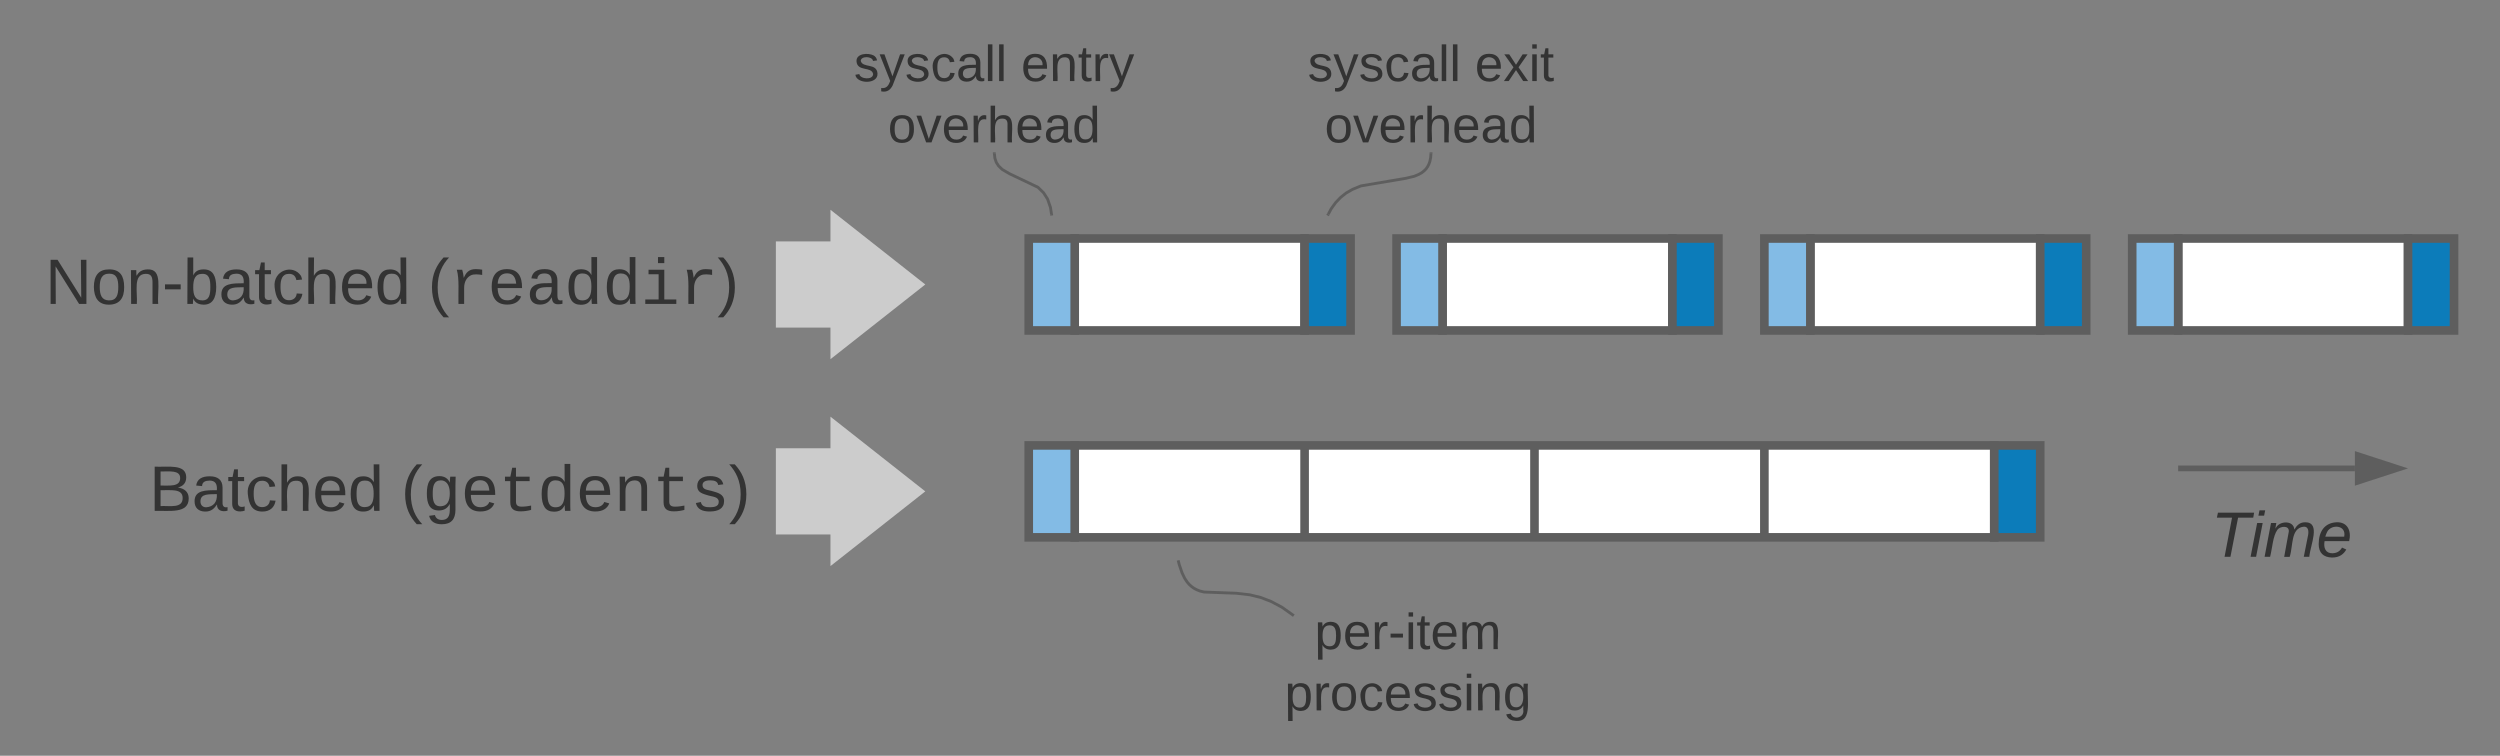 <svg xmlns="http://www.w3.org/2000/svg" xmlns:xlink="http://www.w3.org/1999/xlink" xmlns:lucid="lucid" width="870" height="263"><rect width="100%" height="100%" fill="#808080" stroke="none"/><g transform="translate(182 243)" lucid:page-tab-id="0_0"><path d="M192-88h80v32h-80zM272-88h80v32h-80zM352-88h80v32h-80zM432-88h80v32h-80zM192-160h80v32h-80z" stroke="#5e5e5e" stroke-width="3" fill="#fff"/><path d="M176-160h16v32h-16z" stroke="#5e5e5e" stroke-width="3" fill="#83bbe5"/><path d="M272-160h16v32h-16z" stroke="#5e5e5e" stroke-width="3" fill="#0c7cba"/><path d="M176-88h16v32h-16z" stroke="#5e5e5e" stroke-width="3" fill="#83bbe5"/><path d="M512-88h16v32h-16z" stroke="#5e5e5e" stroke-width="3" fill="#0c7cba"/><path d="M320-160h80v32h-80z" stroke="#5e5e5e" stroke-width="3" fill="#fff"/><path d="M304-160h16v32h-16z" stroke="#5e5e5e" stroke-width="3" fill="#83bbe5"/><path d="M400-160h16v32h-16z" stroke="#5e5e5e" stroke-width="3" fill="#0c7cba"/><path d="M448-160h80v32h-80z" stroke="#5e5e5e" stroke-width="3" fill="#fff"/><path d="M432-160h16v32h-16z" stroke="#5e5e5e" stroke-width="3" fill="#83bbe5"/><path d="M528-160h16v32h-16z" stroke="#5e5e5e" stroke-width="3" fill="#0c7cba"/><path d="M576-160h80v32h-80z" stroke="#5e5e5e" stroke-width="3" fill="#fff"/><path d="M560-160h16v32h-16z" stroke="#5e5e5e" stroke-width="3" fill="#83bbe5"/><path d="M656-160h16v32h-16z" stroke="#5e5e5e" stroke-width="3" fill="#0c7cba"/><path d="M88-159h19v-11l33 26-33 26v-11H88zM88-87h19v-11l33 26-33 26v-11H88z" stroke="#000" stroke-opacity="0" stroke-width="3" fill="#ccc"/><path d="M-184-154c0-3.3 2.7-6 6-6H74c3.3 0 6 2.7 6 6v20c0 3.3-2.7 6-6 6h-252c-3.3 0-6-2.7-6-6z" stroke="#000" stroke-opacity="0" stroke-width="3" fill="#fff" fill-opacity="0"/><use xlink:href="#a" transform="matrix(1,0,0,1,-179,-155) translate(12.75 17.778)"/><use xlink:href="#b" transform="matrix(1,0,0,1,-179,-155) translate(145.96 17.778)"/><path d="M-184-82c0-3.3 2.7-6 6-6H78c3.3 0 6 2.7 6 6v20c0 3.3-2.7 6-6 6h-256c-3.3 0-6-2.7-6-6z" stroke="#000" stroke-opacity="0" stroke-width="3" fill="#fff" fill-opacity="0"/><use xlink:href="#c" transform="matrix(1,0,0,1,-179,-83) translate(48.97 17.778)"/><use xlink:href="#d" transform="matrix(1,0,0,1,-179,-83) translate(136.625 17.778)"/><path d="M108-228c0-3.3 2.7-6 6-6h100c3.3 0 6 2.7 6 6v32c0 3.3-2.7 6-6 6H114c-3.3 0-6-2.7-6-6z" stroke="#000" stroke-opacity="0" stroke-width="3" fill="#fff" fill-opacity="0"/><use xlink:href="#e" transform="matrix(1,0,0,1,113,-229) translate(2.185 14.222)"/><use xlink:href="#f" transform="matrix(1,0,0,1,113,-229) translate(60.358 14.222)"/><use xlink:href="#g" transform="matrix(1,0,0,1,113,-229) translate(13.988 35.556)"/><path d="M260-228c0-3.3 2.7-6 6-6h100c3.3 0 6 2.7 6 6v32c0 3.3-2.7 6-6 6H266c-3.3 0-6-2.7-6-6z" stroke="#000" stroke-opacity="0" stroke-width="3" fill="#fff" fill-opacity="0"/><use xlink:href="#e" transform="matrix(1,0,0,1,265,-229) translate(8.111 14.222)"/><use xlink:href="#h" transform="matrix(1,0,0,1,265,-229) translate(66.284 14.222)"/><use xlink:href="#g" transform="matrix(1,0,0,1,265,-229) translate(13.988 35.556)"/><path d="M164.05-189.5l.17 1.56.5 1.47.8 1.23 1.24 1.2 2.63 1.54 9.82 4.68 1.95 1.9 1.4 2.2 1 2.9.36 2.33" stroke="#5e5e5e" fill="none"/><path d="M164.55-189.54l-1 .1-.05-.56h1z" fill="#5e5e5e"/><path d="M183.93-168.5l.07.5M315.97-189.5l-.1 1.34-.27 1.33-.37 1.03-.45.85-.53.74-.65.66-.8.64-1.06.6-1.56.65-2.87.7-15.68 2.65-2.92 1.2-2.28 1.3-1.9 1.52-1.7 1.77-1.55 2.14-1.03 1.92" stroke="#5e5e5e" fill="none"/><path d="M316.47-189.46l-1-.06.03-.48h1z" fill="#5e5e5e"/><path d="M280.24-168.45l-.24.45" stroke="#5e5e5e" fill="none"/><path d="M577-80h60.5M577.03-80H576" stroke="#5e5e5e" stroke-width="2" fill="none"/><path d="M652.76-80l-14.26 4.64v-9.28z" stroke="#5e5e5e" stroke-width="2" fill="#5e5e5e"/><path d="M568-66c0-3.3 2.7-6 6-6h76c3.3 0 6 2.7 6 6v20c0 3.3-2.7 6-6 6h-76c-3.3 0-6-2.7-6-6z" stroke="#000" stroke-opacity="0" stroke-width="3" fill="#fff" fill-opacity="0"/><use xlink:href="#i" transform="matrix(1,0,0,1,573,-67) translate(14.494 17.778)"/><path d="M252-30.33c0-3.32 2.7-6 6-6h100c3.3 0 6 2.68 6 6v40.66c0 3.32-2.7 6-6 6H258c-3.3 0-6-2.68-6-6z" stroke="#000" stroke-opacity="0" stroke-width="3" fill="#fff" fill-opacity="0"/><g><use xlink:href="#j" transform="matrix(1,0,0,1,257,-31.333) translate(18.506 14.222)"/><use xlink:href="#k" transform="matrix(1,0,0,1,257,-31.333) translate(8.086 35.556)"/></g><path d="M267.84-29.04l-3.73-2.64-3.75-2-3.63-1.4-3.8-.93-4.68-.54-11.2-.42-1.46-.35-1.1-.44-.95-.5-.84-.6-.8-.7-.8-.94-.82-1.24-.88-1.8-1-2.9-.28-1.1M267.83-29.05l.42.3M228.13-47.5L228-48" stroke="#5e5e5e" fill="none"/><defs><path fill="#333" d="M190 0L58-211 59 0H30v-248h39L202-35l-2-213h31V0h-41" id="l"/><path fill="#333" d="M100-194c62-1 85 37 85 99 1 63-27 99-86 99S16-35 15-95c0-66 28-99 85-99zM99-20c44 1 53-31 53-75 0-43-8-75-51-75s-53 32-53 75 10 74 51 75" id="m"/><path fill="#333" d="M117-194c89-4 53 116 60 194h-32v-121c0-31-8-49-39-48C34-167 62-67 57 0H25l-1-190h30c1 10-1 24 2 32 11-22 29-35 61-36" id="n"/><path fill="#333" d="M16-82v-28h88v28H16" id="o"/><path fill="#333" d="M115-194c53 0 69 39 70 98 0 66-23 100-70 100C84 3 66-7 56-30L54 0H23l1-261h32v101c10-23 28-34 59-34zm-8 174c40 0 45-34 45-75 0-40-5-75-45-74-42 0-51 32-51 76 0 43 10 73 51 73" id="p"/><path fill="#333" d="M141-36C126-15 110 5 73 4 37 3 15-17 15-53c-1-64 63-63 125-63 3-35-9-54-41-54-24 1-41 7-42 31l-33-3c5-37 33-52 76-52 45 0 72 20 72 64v82c-1 20 7 32 28 27v20c-31 9-61-2-59-35zM48-53c0 20 12 33 32 33 41-3 63-29 60-74-43 2-92-5-92 41" id="q"/><path fill="#333" d="M59-47c-2 24 18 29 38 22v24C64 9 27 4 27-40v-127H5v-23h24l9-43h21v43h35v23H59v120" id="r"/><path fill="#333" d="M96-169c-40 0-48 33-48 73s9 75 48 75c24 0 41-14 43-38l32 2c-6 37-31 61-74 61-59 0-76-41-82-99-10-93 101-131 147-64 4 7 5 14 7 22l-32 3c-4-21-16-35-41-35" id="s"/><path fill="#333" d="M106-169C34-169 62-67 57 0H25v-261h32l-1 103c12-21 28-36 61-36 89 0 53 116 60 194h-32v-121c2-32-8-49-39-48" id="t"/><path fill="#333" d="M100-194c63 0 86 42 84 106H49c0 40 14 67 53 68 26 1 43-12 49-29l28 8c-11 28-37 45-77 45C44 4 14-33 15-96c1-61 26-98 85-98zm52 81c6-60-76-77-97-28-3 7-6 17-6 28h103" id="u"/><path fill="#333" d="M85-194c31 0 48 13 60 33l-1-100h32l1 261h-30c-2-10 0-23-3-31C134-8 116 4 85 4 32 4 16-35 15-94c0-66 23-100 70-100zm9 24c-40 0-46 34-46 75 0 40 6 74 45 74 42 0 51-32 51-76 0-42-9-74-50-73" id="v"/><g id="a"><use transform="matrix(0.062,0,0,0.062,0,0)" xlink:href="#l"/><use transform="matrix(0.062,0,0,0.062,15.988,0)" xlink:href="#m"/><use transform="matrix(0.062,0,0,0.062,28.333,0)" xlink:href="#n"/><use transform="matrix(0.062,0,0,0.062,40.679,0)" xlink:href="#o"/><use transform="matrix(0.062,0,0,0.062,48.025,0)" xlink:href="#p"/><use transform="matrix(0.062,0,0,0.062,60.37,0)" xlink:href="#q"/><use transform="matrix(0.062,0,0,0.062,72.716,0)" xlink:href="#r"/><use transform="matrix(0.062,0,0,0.062,78.889,0)" xlink:href="#s"/><use transform="matrix(0.062,0,0,0.062,90,0)" xlink:href="#t"/><use transform="matrix(0.062,0,0,0.062,102.346,0)" xlink:href="#u"/><use transform="matrix(0.062,0,0,0.062,114.691,0)" xlink:href="#v"/></g><path fill="#333" d="M87 75C49 33 22-17 22-94c0-76 28-126 65-167h31c-38 41-64 92-64 168S80 34 118 75H87" id="w"/><path fill="#333" d="M839-1102c70 0 148 7 206 17v167c-112-18-268-36-363 15-129 69-208 203-208 395V0H294c-10-367 32-789-52-1082h171c21 75 41 161 48 250h5c67-152 152-270 373-270" id="x"/><path fill="#333" d="M617-1102c355 0 481 238 477 599H322c5 222 84 388 301 388 144 0 244-59 284-166l158 45C1002-72 854 20 623 20c-342 0-490-220-490-568 0-346 151-554 484-554zm291 461c-18-192-90-328-289-328-194 0-287 128-295 328h584" id="y"/><path fill="#333" d="M1000-272c3 95 12 159 101 161 21 0 41-3 59-7V-6c-44 10-86 16-139 16-141 2-191-84-197-217h-6C748-76 648 20 446 20c-207 0-318-120-318-322 0-266 194-348 454-354l236-4c12-191-40-305-222-305-140 0-220 47-232 172l-188-17c33-204 181-292 423-292 255 0 401 118 401 364v466zm-683-27c0 109 63 184 175 182 166-3 259-96 306-217 24-65 20-120 20-200-232 7-501-28-501 235" id="z"/><path fill="#333" d="M865-914c-3-187-2-380-2-570h180v1261c0 76 1 155 6 223H877c-8-49-9-116-10-174h-5C801-44 708 26 530 26c-135 0-234-46-297-139s-95-232-95-419c0-377 131-566 392-566 176 0 271 63 335 184zm-286-51c-222 0-255 197-255 427 0 229 31 425 253 425 237 0 286-195 286-441 0-238-52-411-284-411" id="A"/><path fill="#333" d="M745-142h380V0H143v-142h422v-798H246v-142h499v940zM545-1292v-192h200v192H545" id="B"/><path fill="#333" d="M33-261c38 41 65 92 65 168S71 34 33 75H2C39 34 66-17 66-93S39-220 2-261h31" id="C"/><g id="b"><use transform="matrix(0.062,0,0,0.062,0,0)" xlink:href="#w"/><use transform="matrix(0.011,0,0,0.011,7.346,0)" xlink:href="#x"/><use transform="matrix(0.011,0,0,0.011,20.681,0)" xlink:href="#y"/><use transform="matrix(0.011,0,0,0.011,34.017,0)" xlink:href="#z"/><use transform="matrix(0.011,0,0,0.011,47.352,0)" xlink:href="#A"/><use transform="matrix(0.011,0,0,0.011,60.688,0)" xlink:href="#A"/><use transform="matrix(0.011,0,0,0.011,74.023,0)" xlink:href="#B"/><use transform="matrix(0.011,0,0,0.011,87.359,0)" xlink:href="#x"/><use transform="matrix(0.062,0,0,0.062,100.694,0)" xlink:href="#C"/></g><path fill="#333" d="M160-131c35 5 61 23 61 61C221 17 115-2 30 0v-248c76 3 177-17 177 60 0 33-19 50-47 57zm-97-11c50-1 110 9 110-42 0-47-63-36-110-37v79zm0 115c55-2 124 14 124-45 0-56-70-42-124-44v89" id="D"/><g id="c"><use transform="matrix(0.062,0,0,0.062,0,0)" xlink:href="#D"/><use transform="matrix(0.062,0,0,0.062,14.815,0)" xlink:href="#q"/><use transform="matrix(0.062,0,0,0.062,27.16,0)" xlink:href="#r"/><use transform="matrix(0.062,0,0,0.062,33.333,0)" xlink:href="#s"/><use transform="matrix(0.062,0,0,0.062,44.444,0)" xlink:href="#t"/><use transform="matrix(0.062,0,0,0.062,56.79,0)" xlink:href="#u"/><use transform="matrix(0.062,0,0,0.062,69.136,0)" xlink:href="#v"/></g><path fill="#333" d="M1048-32c-2 300-135 456-433 456-222-1-358-88-400-267l184-25c22 99 100 157 222 156 184-2 248-125 248-315 0-64 3-133-2-194C807-100 706-13 524-12c-306 0-381-228-381-537 0-318 85-550 400-550 164 0 271 83 325 202h3c1-60 3-134 12-185h171c-13 339-4 702-6 1050zM585-145c210-8 284-178 284-406 0-192-52-331-177-392-33-16-69-22-104-22-223 2-259 184-259 414 0 229 31 415 256 406" id="E"/><path fill="#333" d="M682 16c-209 0-323-80-324-285v-671H190v-142h170l58-282h120v282h432v142H538v652c2 114 60 155 182 155 106 0 209-16 297-34v137C921-4 806 16 682 16" id="F"/><path fill="#333" d="M706-1102c241 0 344 136 343 381V0H868v-695c1-168-57-273-220-268-190 6-283 138-283 336V0H185c-3-360 6-732-6-1082h170c4 54 7 126 8 185h3c63-121 164-204 346-205" id="G"/><path fill="#333" d="M873-819c-18-114-119-146-250-146-163 0-245 50-245 151 0 151 170 148 294 185 182 54 388 94 388 320 0 240-189 325-439 329-245 4-410-69-454-268l159-31c24 133 136 168 295 165 144-2 270-31 270-171 0-164-195-160-331-202-167-52-350-87-350-299 0-218 173-315 413-313 220 2 373 77 412 260" id="H"/><g id="d"><use transform="matrix(0.062,0,0,0.062,0,0)" xlink:href="#w"/><use transform="matrix(0.011,0,0,0.011,7.346,0)" xlink:href="#E"/><use transform="matrix(0.011,0,0,0.011,20.681,0)" xlink:href="#y"/><use transform="matrix(0.011,0,0,0.011,34.017,0)" xlink:href="#F"/><use transform="matrix(0.011,0,0,0.011,47.352,0)" xlink:href="#A"/><use transform="matrix(0.011,0,0,0.011,60.688,0)" xlink:href="#y"/><use transform="matrix(0.011,0,0,0.011,74.023,0)" xlink:href="#G"/><use transform="matrix(0.011,0,0,0.011,87.359,0)" xlink:href="#F"/><use transform="matrix(0.011,0,0,0.011,100.694,0)" xlink:href="#H"/><use transform="matrix(0.062,0,0,0.062,114.03,0)" xlink:href="#C"/></g><path fill="#333" d="M135-143c-3-34-86-38-87 0 15 53 115 12 119 90S17 21 10-45l28-5c4 36 97 45 98 0-10-56-113-15-118-90-4-57 82-63 122-42 12 7 21 19 24 35" id="I"/><path fill="#333" d="M179-190L93 31C79 59 56 82 12 73V49c39 6 53-20 64-50L1-190h34L92-34l54-156h33" id="J"/><path fill="#333" d="M24 0v-261h32V0H24" id="K"/><g id="e"><use transform="matrix(0.049,0,0,0.049,0,0)" xlink:href="#I"/><use transform="matrix(0.049,0,0,0.049,8.889,0)" xlink:href="#J"/><use transform="matrix(0.049,0,0,0.049,17.778,0)" xlink:href="#I"/><use transform="matrix(0.049,0,0,0.049,26.667,0)" xlink:href="#s"/><use transform="matrix(0.049,0,0,0.049,35.556,0)" xlink:href="#q"/><use transform="matrix(0.049,0,0,0.049,45.432,0)" xlink:href="#K"/><use transform="matrix(0.049,0,0,0.049,49.333,0)" xlink:href="#K"/></g><path fill="#333" d="M114-163C36-179 61-72 57 0H25l-1-190h30c1 12-1 29 2 39 6-27 23-49 58-41v29" id="L"/><g id="f"><use transform="matrix(0.049,0,0,0.049,0,0)" xlink:href="#u"/><use transform="matrix(0.049,0,0,0.049,9.877,0)" xlink:href="#n"/><use transform="matrix(0.049,0,0,0.049,19.753,0)" xlink:href="#r"/><use transform="matrix(0.049,0,0,0.049,24.691,0)" xlink:href="#L"/><use transform="matrix(0.049,0,0,0.049,30.568,0)" xlink:href="#J"/></g><path fill="#333" d="M108 0H70L1-190h34L89-25l56-165h34" id="M"/><g id="g"><use transform="matrix(0.049,0,0,0.049,0,0)" xlink:href="#m"/><use transform="matrix(0.049,0,0,0.049,9.877,0)" xlink:href="#M"/><use transform="matrix(0.049,0,0,0.049,18.765,0)" xlink:href="#u"/><use transform="matrix(0.049,0,0,0.049,28.642,0)" xlink:href="#L"/><use transform="matrix(0.049,0,0,0.049,34.519,0)" xlink:href="#t"/><use transform="matrix(0.049,0,0,0.049,44.395,0)" xlink:href="#u"/><use transform="matrix(0.049,0,0,0.049,54.272,0)" xlink:href="#q"/><use transform="matrix(0.049,0,0,0.049,64.148,0)" xlink:href="#v"/></g><path fill="#333" d="M141 0L90-78 38 0H4l68-98-65-92h35l48 74 47-74h35l-64 92 68 98h-35" id="N"/><path fill="#333" d="M24-231v-30h32v30H24zM24 0v-190h32V0H24" id="O"/><g id="h"><use transform="matrix(0.049,0,0,0.049,0,0)" xlink:href="#u"/><use transform="matrix(0.049,0,0,0.049,9.877,0)" xlink:href="#N"/><use transform="matrix(0.049,0,0,0.049,18.765,0)" xlink:href="#O"/><use transform="matrix(0.049,0,0,0.049,22.667,0)" xlink:href="#r"/></g><path fill="#333" d="M151-220L108 0H75l42-220H32l6-28h203l-5 28h-85" id="P"/><path fill="#333" d="M50-231l6-30h32l-6 30H50zM6 0l37-190h31L37 0H6" id="Q"/><path fill="#333" d="M248-111c6-24 9-61-24-58-72 9-57 108-77 169h-31l26-142c3-37-50-30-64-10C52-115 50-51 37 0H6l36-190h30c-1 10-6 24-4 32 13-43 101-52 105 5 13-22 29-41 61-41 90 0 28 129 23 194h-31" id="R"/><path fill="#333" d="M111-194c62-3 86 47 72 106H45c-7 38 6 69 45 68 27-1 43-14 53-32l24 11C152-15 129 4 87 4 38 3 12-23 12-71c0-70 32-119 99-123zm44 81c14-66-71-72-95-28-4 8-8 17-11 28h106" id="S"/><g id="i"><use transform="matrix(0.062,0,0,0.062,0,0)" xlink:href="#P"/><use transform="matrix(0.062,0,0,0.062,13.333,0)" xlink:href="#Q"/><use transform="matrix(0.062,0,0,0.062,18.21,0)" xlink:href="#R"/><use transform="matrix(0.062,0,0,0.062,36.667,0)" xlink:href="#S"/></g><path fill="#333" d="M115-194c55 1 70 41 70 98S169 2 115 4C84 4 66-9 55-30l1 105H24l-1-265h31l2 30c10-21 28-34 59-34zm-8 174c40 0 45-34 45-75s-6-73-45-74c-42 0-51 32-51 76 0 43 10 73 51 73" id="T"/><path fill="#333" d="M210-169c-67 3-38 105-44 169h-31v-121c0-29-5-50-35-48C34-165 62-65 56 0H25l-1-190h30c1 10-1 24 2 32 10-44 99-50 107 0 11-21 27-35 58-36 85-2 47 119 55 194h-31v-121c0-29-5-49-35-48" id="U"/><g id="j"><use transform="matrix(0.049,0,0,0.049,0,0)" xlink:href="#T"/><use transform="matrix(0.049,0,0,0.049,9.877,0)" xlink:href="#u"/><use transform="matrix(0.049,0,0,0.049,19.753,0)" xlink:href="#L"/><use transform="matrix(0.049,0,0,0.049,25.63,0)" xlink:href="#o"/><use transform="matrix(0.049,0,0,0.049,31.506,0)" xlink:href="#O"/><use transform="matrix(0.049,0,0,0.049,35.407,0)" xlink:href="#r"/><use transform="matrix(0.049,0,0,0.049,40.346,0)" xlink:href="#u"/><use transform="matrix(0.049,0,0,0.049,50.222,0)" xlink:href="#U"/></g><path fill="#333" d="M177-190C167-65 218 103 67 71c-23-6-38-20-44-43l32-5c15 47 100 32 89-28v-30C133-14 115 1 83 1 29 1 15-40 15-95c0-56 16-97 71-98 29-1 48 16 59 35 1-10 0-23 2-32h30zM94-22c36 0 50-32 50-73 0-42-14-75-50-75-39 0-46 34-46 75s6 73 46 73" id="V"/><g id="k"><use transform="matrix(0.049,0,0,0.049,0,0)" xlink:href="#T"/><use transform="matrix(0.049,0,0,0.049,9.877,0)" xlink:href="#L"/><use transform="matrix(0.049,0,0,0.049,15.753,0)" xlink:href="#m"/><use transform="matrix(0.049,0,0,0.049,25.63,0)" xlink:href="#s"/><use transform="matrix(0.049,0,0,0.049,34.519,0)" xlink:href="#u"/><use transform="matrix(0.049,0,0,0.049,44.395,0)" xlink:href="#I"/><use transform="matrix(0.049,0,0,0.049,53.284,0)" xlink:href="#I"/><use transform="matrix(0.049,0,0,0.049,62.173,0)" xlink:href="#O"/><use transform="matrix(0.049,0,0,0.049,66.074,0)" xlink:href="#n"/><use transform="matrix(0.049,0,0,0.049,75.951,0)" xlink:href="#V"/></g></defs></g></svg>